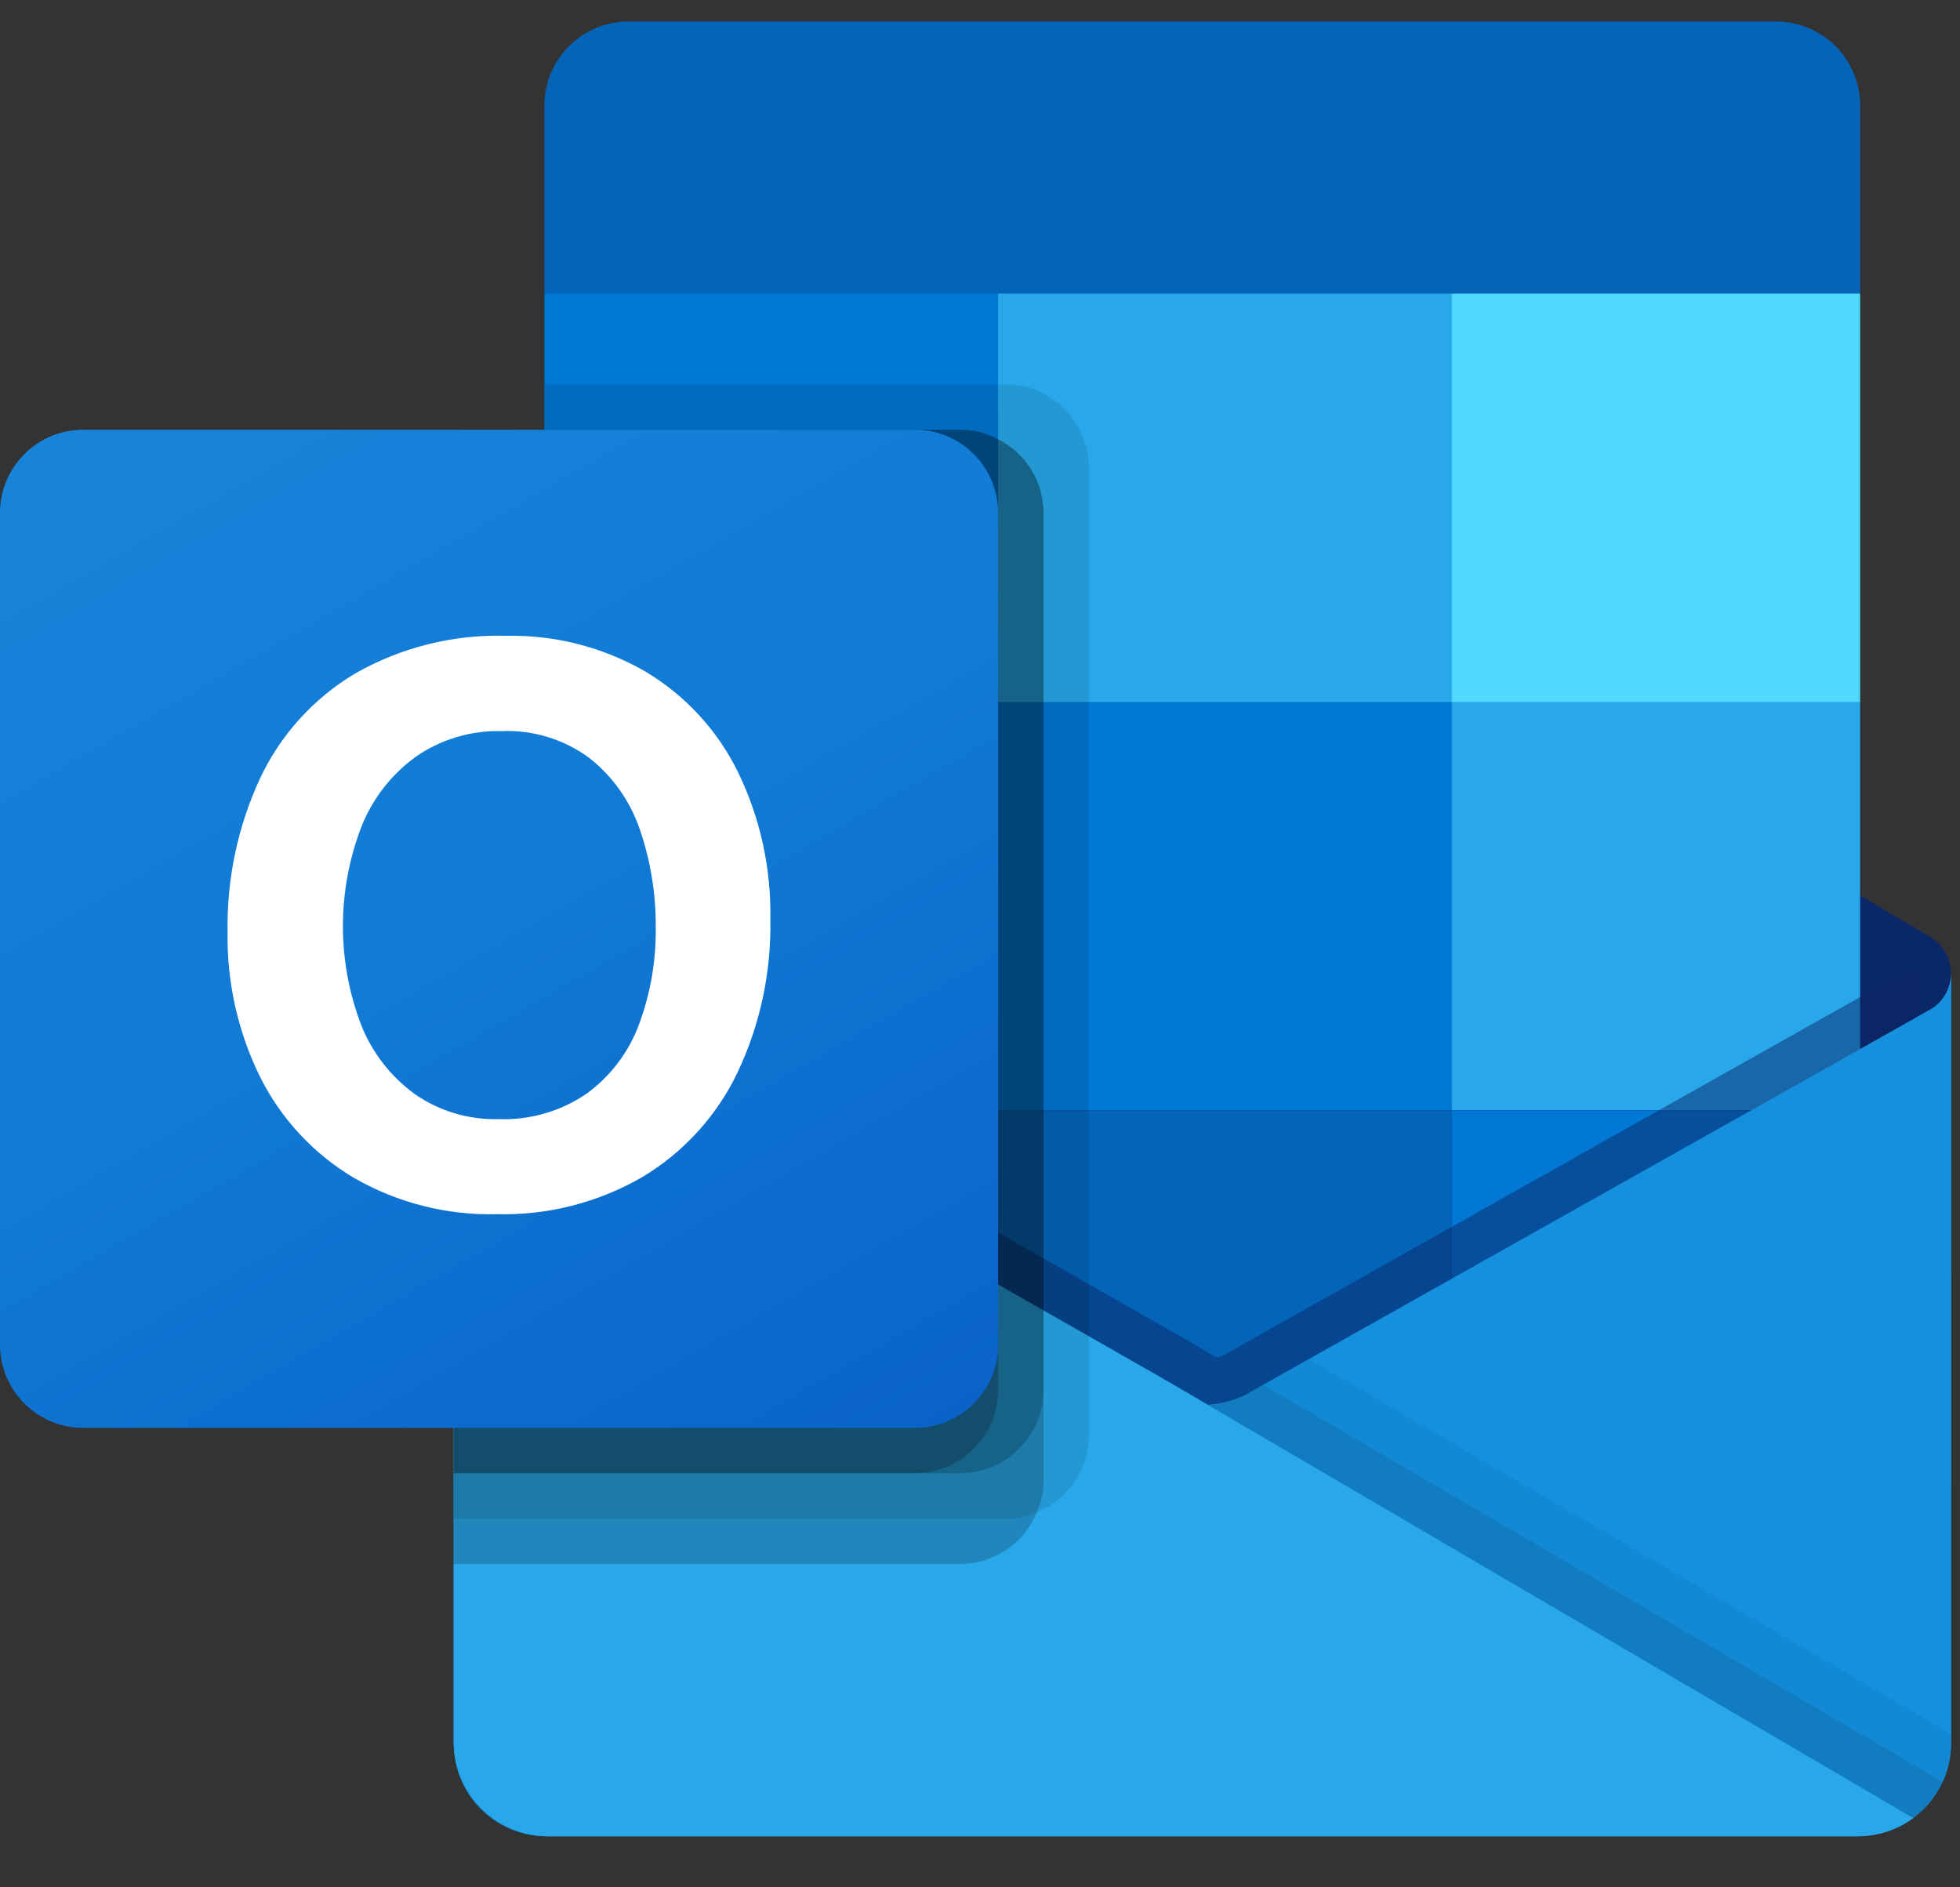 <svg width="27" height="26" viewBox="0 0 27 26" fill="none" xmlns="http://www.w3.org/2000/svg">
<rect x="0" y="0" width="27" height="26" fill="#333333" stroke="none"/>
<path d="M26.875 13.421C26.877 13.211 26.768 13.015 26.589 12.905H26.586L26.575 12.899L17.262 7.386C17.222 7.359 17.18 7.334 17.137 7.312C16.778 7.127 16.351 7.127 15.991 7.312C15.948 7.334 15.906 7.359 15.866 7.386L6.553 12.898L6.542 12.905C6.258 13.082 6.171 13.456 6.347 13.74C6.399 13.824 6.471 13.894 6.557 13.944L15.869 19.456C15.91 19.483 15.951 19.509 15.994 19.531C16.354 19.716 16.781 19.716 17.14 19.531C17.183 19.509 17.225 19.484 17.265 19.456L26.578 13.944C26.764 13.836 26.877 13.636 26.875 13.421Z" fill="#0A2767"/>
<path d="M7.638 9.74H13.75V15.342H7.638V9.74ZM25.625 4.046V1.483C25.64 0.842 25.132 0.311 24.491 0.296H8.633C7.992 0.311 7.485 0.843 7.499 1.483V4.046L16.874 6.546L25.625 4.046Z" fill="#0364B8"/>
<path d="M7.499 4.045H13.749V9.67H7.499V4.045Z" fill="#0078D4"/>
<path d="M19.999 4.045H13.749V9.67L19.999 15.295H25.624V9.671L19.999 4.045Z" fill="#28A8EA"/>
<path d="M13.749 9.671H19.999V15.296H13.749V9.671Z" fill="#0078D4"/>
<path d="M13.749 15.296H19.999V20.921H13.749V15.296Z" fill="#0364B8"/>
<path d="M7.639 15.342H13.75V20.435H7.639V15.342Z" fill="#14447D"/>
<path d="M19.999 15.296H25.624V20.921H19.999V15.296Z" fill="#0078D4"/>
<path d="M26.589 13.91L26.577 13.916L17.265 19.154C17.225 19.179 17.183 19.203 17.14 19.224C16.982 19.299 16.81 19.342 16.635 19.349L16.127 19.051C16.084 19.029 16.042 19.005 16.002 18.979L6.564 13.593H6.56L6.251 13.42V24.023C6.256 24.731 6.833 25.3 7.54 25.296H25.606C25.617 25.296 25.626 25.291 25.638 25.291C25.787 25.281 25.934 25.25 26.075 25.199C26.136 25.174 26.195 25.143 26.251 25.108C26.293 25.084 26.365 25.032 26.365 25.032C26.685 24.796 26.874 24.421 26.876 24.023V13.421C26.875 13.623 26.766 13.81 26.589 13.91Z" fill="url(#paint0_linear)"/>
<path opacity="0.5" d="M26.375 13.379V14.029L16.637 20.733L6.556 13.598C6.556 13.594 6.554 13.591 6.55 13.591L5.625 13.035V12.566L6.006 12.56L6.812 13.023L6.831 13.029L6.9 13.072C6.9 13.072 16.375 18.479 16.4 18.491L16.763 18.703C16.794 18.691 16.825 18.678 16.863 18.666C16.882 18.654 26.269 13.373 26.269 13.373L26.375 13.379Z" fill="#0A2767"/>
<path d="M26.589 13.91L26.577 13.917L17.265 19.154C17.225 19.18 17.183 19.203 17.14 19.224C16.778 19.401 16.355 19.401 15.994 19.224C15.951 19.203 15.909 19.18 15.869 19.154L6.556 13.917L6.545 13.91C6.365 13.812 6.253 13.625 6.251 13.421V24.023C6.256 24.73 6.833 25.3 7.54 25.296H25.587C26.294 25.3 26.872 24.73 26.876 24.023V13.421C26.875 13.623 26.766 13.81 26.589 13.91Z" fill="#1490DF"/>
<path opacity="0.1" d="M17.4 19.078L17.261 19.156C17.22 19.182 17.179 19.205 17.136 19.227C16.982 19.302 16.815 19.346 16.645 19.357L20.188 23.547L26.368 25.036C26.538 24.908 26.672 24.74 26.761 24.547L17.4 19.078Z" fill="black"/>
<path opacity="0.05" d="M18.031 18.722L17.261 19.155C17.22 19.181 17.179 19.205 17.136 19.226C16.982 19.302 16.815 19.346 16.645 19.356L18.304 23.933L26.37 25.034C26.688 24.795 26.875 24.421 26.875 24.024V23.887L18.031 18.722Z" fill="black"/>
<path d="M7.556 25.296H25.585C25.863 25.297 26.133 25.21 26.356 25.046L16.125 19.053C16.082 19.031 16.041 19.007 16 18.981L6.562 13.595H6.558L6.25 13.421V23.987C6.249 24.709 6.834 25.295 7.556 25.296Z" fill="#28A8EA"/>
<path opacity="0.1" d="M15 6.442V19.773C14.999 20.24 14.715 20.661 14.281 20.836C14.147 20.893 14.003 20.923 13.856 20.923H6.25V5.922H7.5V5.296H13.856C14.488 5.298 14.999 5.81 15 6.442Z" fill="black"/>
<path opacity="0.2" d="M14.375 7.066V20.398C14.377 20.549 14.345 20.698 14.281 20.835C14.107 21.263 13.693 21.544 13.231 21.546H6.25V5.92H13.231C13.412 5.919 13.591 5.964 13.75 6.052C14.133 6.245 14.375 6.637 14.375 7.066Z" fill="black"/>
<path opacity="0.2" d="M14.375 7.066V19.148C14.372 19.778 13.862 20.29 13.231 20.295H6.25V5.92H13.231C13.412 5.919 13.591 5.964 13.75 6.052C14.133 6.245 14.375 6.637 14.375 7.066Z" fill="black"/>
<path opacity="0.2" d="M13.75 7.066V19.147C13.749 19.779 13.238 20.292 12.606 20.295H6.25V5.92H12.606C13.238 5.921 13.75 6.433 13.75 7.065C13.75 7.066 13.75 7.066 13.75 7.066Z" fill="black"/>
<path d="M1.146 5.92H12.604C13.237 5.92 13.75 6.433 13.75 7.066V18.525C13.75 19.157 13.238 19.671 12.604 19.671H1.146C0.513 19.671 0 19.157 0 18.525V7.066C0 6.434 0.513 5.92 1.146 5.92Z" fill="url(#paint1_linear)"/>
<path d="M3.581 10.726C3.863 10.124 4.319 9.621 4.889 9.28C5.521 8.919 6.241 8.738 6.968 8.759C7.643 8.744 8.308 8.915 8.893 9.253C9.442 9.581 9.884 10.061 10.165 10.634C10.473 11.267 10.625 11.963 10.612 12.666C10.626 13.4 10.469 14.128 10.152 14.791C9.864 15.385 9.408 15.882 8.84 16.22C8.233 16.569 7.543 16.744 6.844 16.727C6.155 16.744 5.474 16.571 4.877 16.227C4.323 15.899 3.876 15.419 3.587 14.844C3.278 14.221 3.123 13.532 3.135 12.837C3.123 12.109 3.275 11.387 3.581 10.726ZM4.975 14.12C5.126 14.5 5.381 14.83 5.712 15.071C6.048 15.306 6.451 15.427 6.862 15.417C7.299 15.435 7.73 15.309 8.09 15.06C8.416 14.819 8.664 14.489 8.804 14.109C8.961 13.684 9.039 13.234 9.033 12.782C9.037 12.325 8.965 11.871 8.818 11.438C8.687 11.047 8.447 10.703 8.125 10.447C7.775 10.186 7.345 10.053 6.908 10.072C6.489 10.061 6.077 10.184 5.732 10.422C5.396 10.664 5.135 10.997 4.982 11.381C4.64 12.263 4.638 13.239 4.976 14.122L4.975 14.12Z" fill="white"/>
<path d="M19.999 4.045H25.624V9.67H19.999V4.045Z" fill="#50D9FF"/>
<defs>
<linearGradient id="paint0_linear" x1="16.563" y1="13.421" x2="16.563" y2="25.296" gradientUnits="userSpaceOnUse">
<stop stop-color="#35B8F1"/>
<stop offset="1" stop-color="#28A8EA"/>
</linearGradient>
<linearGradient id="paint1_linear" x1="2.389" y1="5.025" x2="11.361" y2="20.566" gradientUnits="userSpaceOnUse">
<stop stop-color="#1784D9"/>
<stop offset="0.5" stop-color="#107AD5"/>
<stop offset="1" stop-color="#0A63C9"/>
</linearGradient>
</defs>
</svg>
